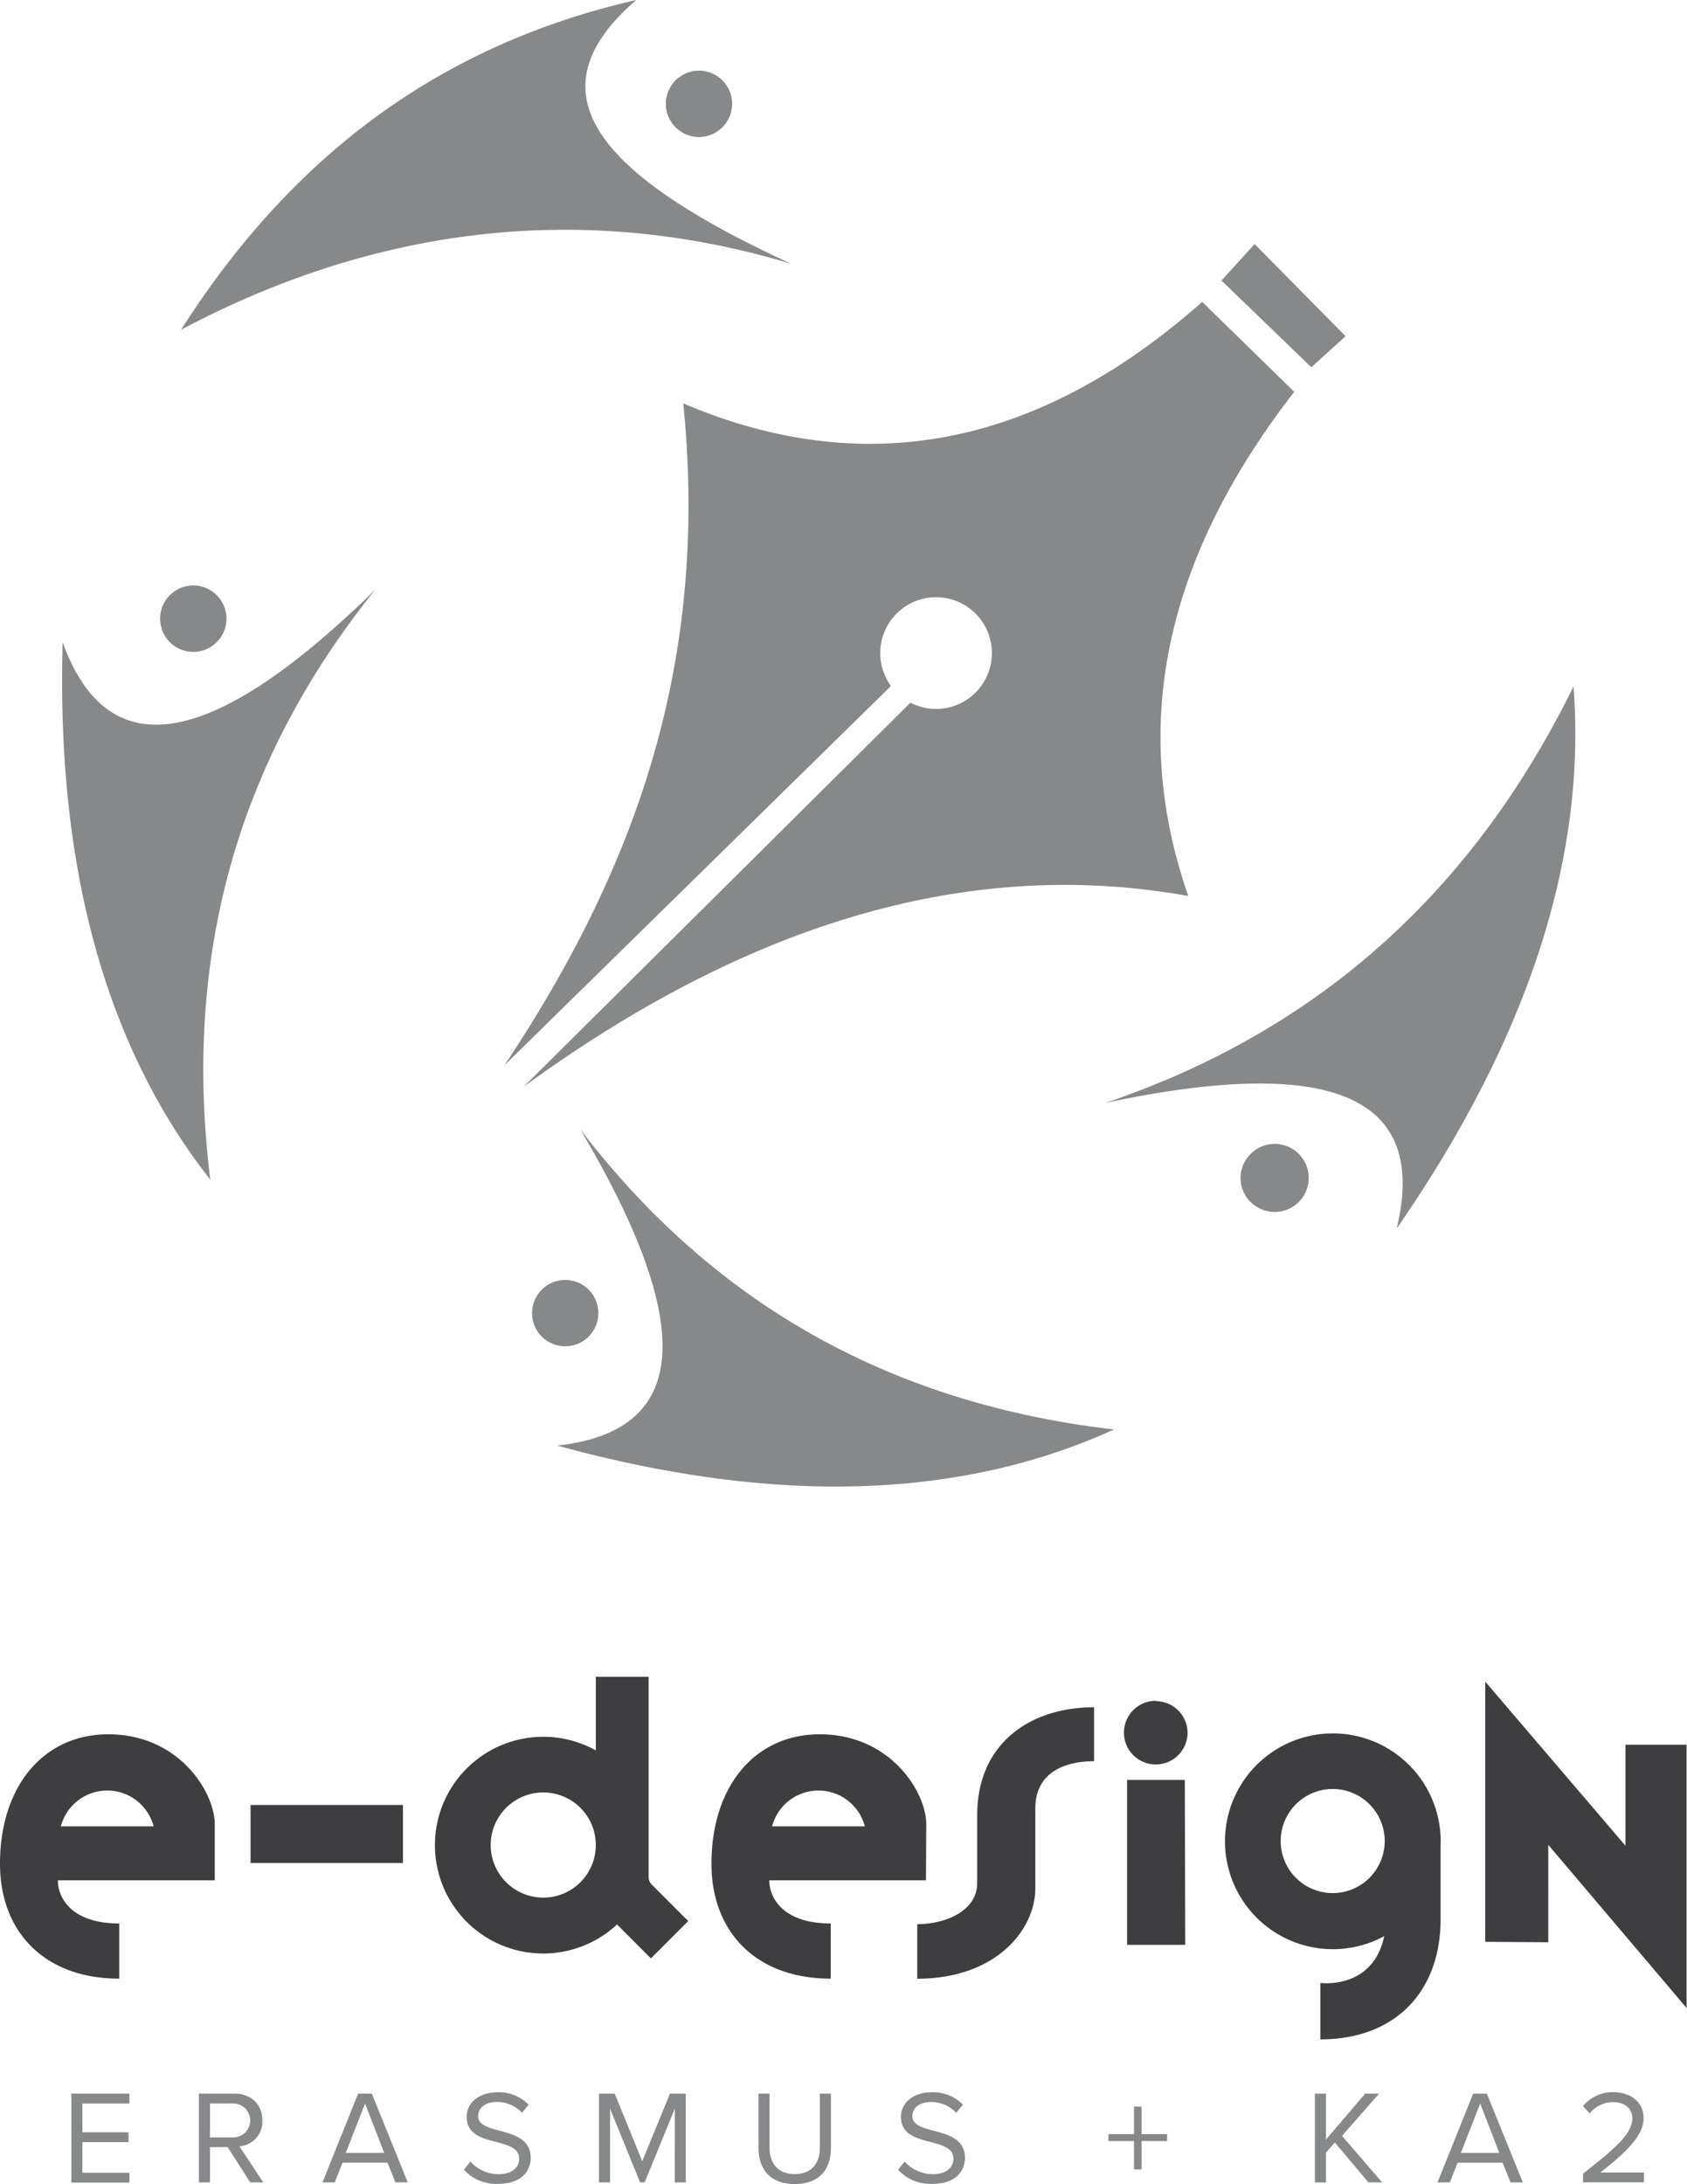 <svg xmlns="http://www.w3.org/2000/svg" viewBox="0 0 469.28 607.26"><defs><style>.a,.c{fill:#87888a;}.a,.b{fill-rule:evenodd;}.b{fill:#3e3d40;}</style></defs><path class="a" d="M330.55,249.13c-61.61-11.11-123.22,8.09-184.84,53L253.25,195.38a15.53,15.53,0,1,0-5.43-4.67l-.61.65L140.36,296.16c35.42-53.28,57.15-110.43,49.7-184C239.79,133.32,288,125,334.42,83.94l25.6,25C325.78,153.11,313.27,199.56,330.55,249.13ZM339.78,78l25,24.11,9.53-8.63L349,67.86ZM53.72,162.79A9.23,9.23,0,1,0,63,172,9.23,9.23,0,0,0,53.72,162.79ZM58.5,328C51.2,269.25,64,214.13,104.34,164c-43.28,42.36-73.72,51.05-86.91,14.59Q14.75,272.34,58.5,328ZM203.05,25.58a9.22,9.22,0,1,0-5.34,11.91A9.23,9.23,0,0,0,203.05,25.58ZM50.37,91.68C102.67,63.93,160.3,55.36,220,73.31,165,48,147.59,25.32,177,0,122.2,12.5,81.12,43.46,50.37,91.68Zm97.9,271.25a9.22,9.22,0,1,0,11.15-6.78A9.22,9.22,0,0,0,148.27,362.93ZM309.9,397.46c-58.81-6.84-109.34-32.29-148.46-83.42,30.89,52.1,32.11,83.72-6.44,87.89Q245.45,426.77,309.9,397.46Zm39.35-62.13a9.46,9.46,0,1,0-2.57-13A9.35,9.35,0,0,0,349.25,335.33Zm88.46-144.46c-26.77,54.43-68.3,94.8-130.19,115.78,60-12.73,90.33-3.57,81,34.94Q443.21,262.55,437.71,190.87Z"/><path class="b" d="M112.09,518H69.7V501.87h42.39Zm69.22,6,10.14,10.14-10.38,10.38-9.43-9.43a30.13,30.13,0,1,1-5.9-48.4V466.21h14.69v55.64A3,3,0,0,0,181.31,524Zm-15.57-11a14.62,14.62,0,1,0-14.61,14.62A14.62,14.62,0,0,0,165.74,513Zm-106,9.81H16.09c0,5,3.93,12,17.08,12v15.34c-20.79,0-33.17-13-33.17-31.94,0-21.44,12-36,30.13-36,19.66,0,29.61,16.09,29.61,25Zm-17-15a13.34,13.34,0,0,0-25.81,0Zm214.84,15H214c0,5,3.93,12,17.08,12v15.34c-20.78,0-33.17-13-33.17-31.94,0-21.44,12-36,30.13-36,19.66,0,29.62,16.09,29.62,25Zm-17-15a13.34,13.34,0,0,0-25.81,0Zm89-12.91H313.53v45.85H329.7Zm-8.08-22a8.85,8.85,0,1,0,8.85,8.85A8.85,8.85,0,0,0,321.62,473Zm109.19,67.13V512.94l38.47,45.36V485.11h-17v28.08l-39-45.62v72.34ZM255.15,535v15.17c21.79,0,32.85-13.47,32.85-25.21V502.85c0-10.17,8.34-13.15,16.34-13.15v-15c-18,0-32.51,10.22-32.51,30v18.89C271.83,531.23,263.15,535,255.15,535Zm145.58-22h0v20.72c0,19.79-12.39,33.32-33.45,33.32v-15.7s14.61,2,17.77-13a30,30,0,1,1,15.71-26.4C400.76,512.2,400.74,512.57,400.73,512.94Zm-15.54-1.11a14.47,14.47,0,1,0-14.47,14.47A14.47,14.47,0,0,0,385.19,511.83Z"/><path class="c" d="M19.85,582.13H36v2.74H22.92v8H35.76v2.74H22.92v8.51H36v2.73H19.85ZM63.33,597H58.41v9.8H55.33V582.13h9.92c4.52,0,7.73,2.89,7.73,7.44a6.82,6.82,0,0,1-6.4,7.18l6.66,10.06H69.62Zm1.55-12.14H58.41v9.44h6.47a4.72,4.72,0,1,0,0-9.44Zm42.92,16.47H95.29l-2.18,5.47h-3.4l9.91-24.68h3.81l10,24.68H110ZM96.18,598.6h10.7l-5.33-13.73Zm34.67,2.4a10.41,10.41,0,0,0,7.77,3.52c4.4,0,5.81-2.37,5.81-4.26,0-3-3-3.77-6.25-4.66-4-1-8.37-2.14-8.37-7,0-4.07,3.63-6.85,8.48-6.85a11.62,11.62,0,0,1,8.77,3.44l-1.85,2.26a9.46,9.46,0,0,0-7.14-3c-3,0-5.07,1.59-5.07,3.92,0,2.48,2.85,3.22,6,4.07,4,1.08,8.62,2.33,8.62,7.52,0,3.59-2.44,7.25-9.1,7.25a12.22,12.22,0,0,1-9.47-3.92Zm56.87-14.72-8.4,20.53h-1.26l-8.36-20.53v20.53h-3.07V582.13H171l7.66,18.8,7.7-18.8h4.4v24.68h-3.07ZM211,582.13h3.07v15c0,4.51,2.45,7.36,7,7.36s7-2.85,7-7.36v-15h3.07v15.06c0,6.15-3.37,10.07-10.06,10.07s-10.07-4-10.07-10ZM251.65,601a10.43,10.43,0,0,0,7.78,3.52c4.4,0,5.8-2.37,5.8-4.26,0-3-3-3.77-6.25-4.66-4-1-8.36-2.14-8.36-7,0-4.07,3.62-6.85,8.47-6.85a11.6,11.6,0,0,1,8.77,3.44L266,587.46a9.46,9.46,0,0,0-7.14-3c-3,0-5.07,1.59-5.07,3.92,0,2.48,2.85,3.22,6,4.07,4,1.08,8.63,2.33,8.63,7.52,0,3.59-2.45,7.25-9.11,7.25a12.24,12.24,0,0,1-9.47-3.92Zm65.91,2.19h-2.11v-7.88h-7.11v-1.93h7.11v-7.66h2.11v7.66h7.1v1.93h-7.1Zm53.76-7.48-2.48,2.82v8.28h-3.07V582.13h3.07V594.9l10.92-12.77h3.85l-10.29,11.73,11.17,12.95h-3.81ZM418,601.34H405.47l-2.18,5.47h-3.41l9.92-24.68h3.81l10,24.68h-3.41Zm-11.62-2.74h10.69l-5.32-13.73Zm34,5.77c8.88-7,13.69-11.1,13.69-15.35,0-3.15-2.59-4.52-5.15-4.52a8.23,8.23,0,0,0-6.69,3.11l-1.89-2a10.68,10.68,0,0,1,8.58-3.89c4.11,0,8.29,2.33,8.29,7.26s-5.11,9.62-12,15.06h12.1v2.73H440.33Z"/></svg>